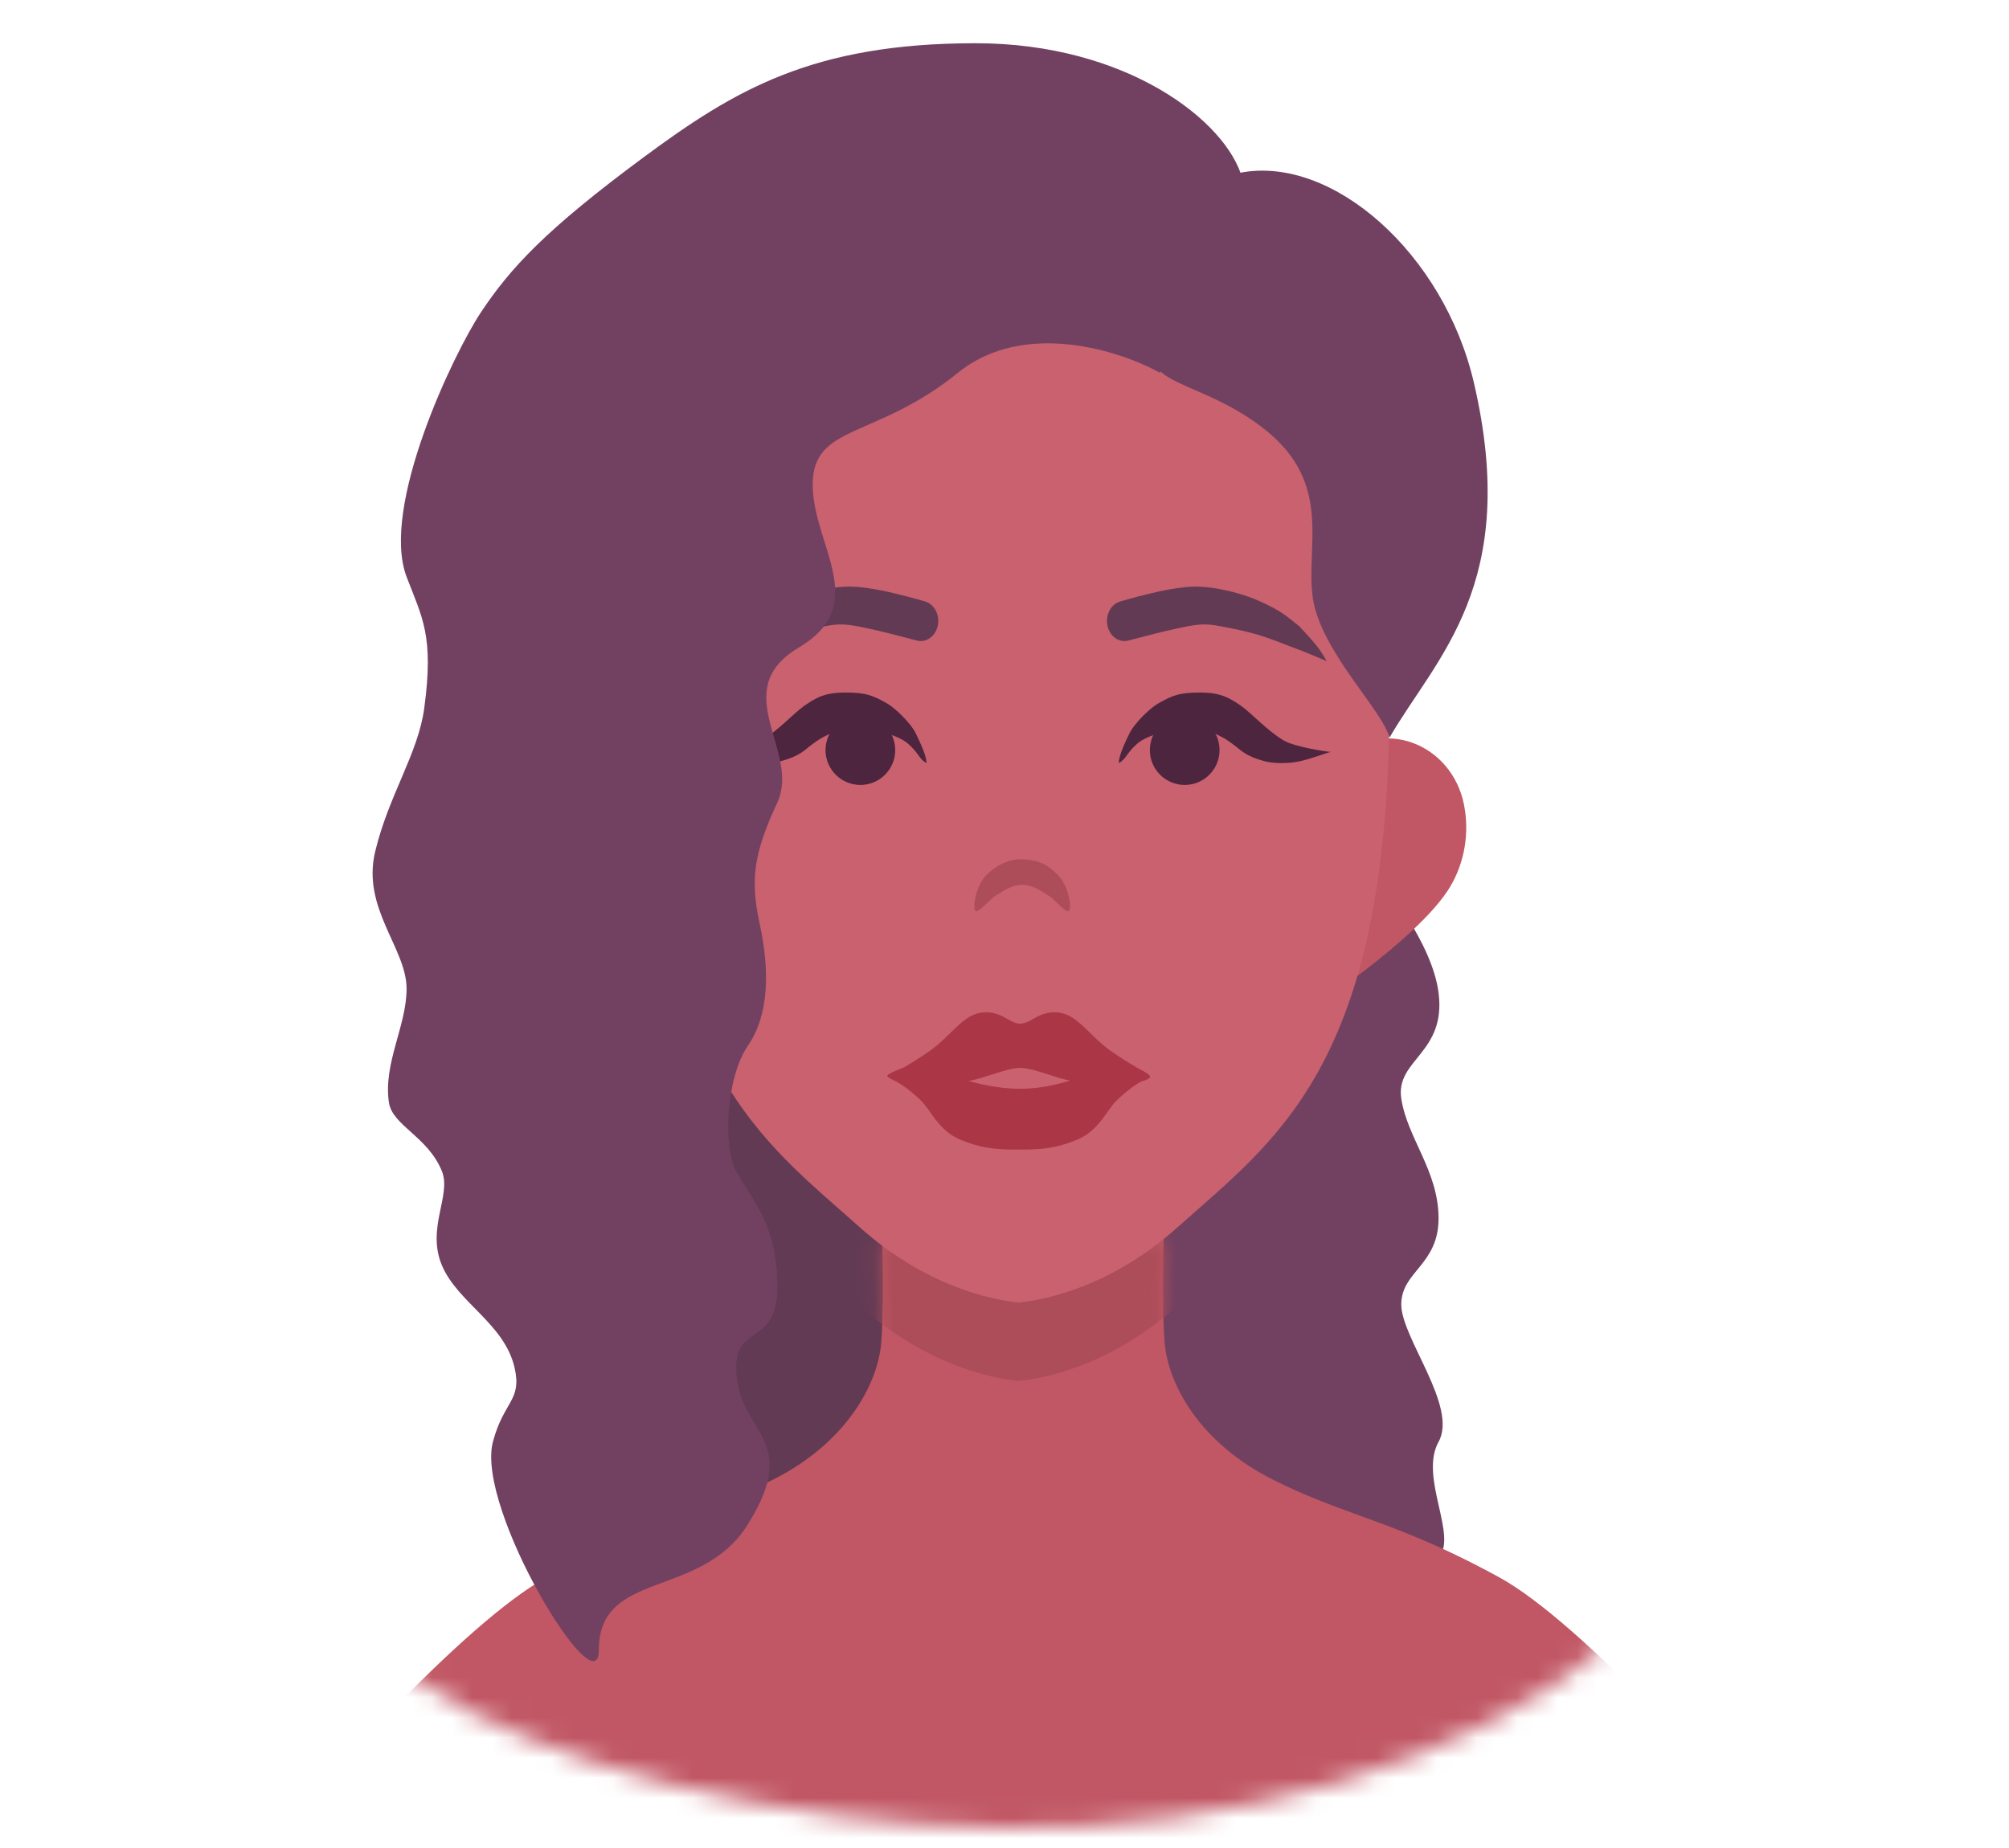 <svg width="100" height="92" viewBox="0 0 100 92" fill="none" xmlns="http://www.w3.org/2000/svg">
<mask id="mask0_1_488" style="mask-type:alpha" maskUnits="userSpaceOnUse" x="0" y="0" width="100" height="92">
<path d="M94.71 51.737C88.158 61.972 88 75 80.5 81.5C73 88 61 91.159 50 91C39 90.841 27 88 20.5 83.5C14 79 10.71 67 8 51.737C8 41.5 -1.207 34.616 0.925 25.807C5.481 5.741 14.079 1.465 36.035 0H61.54C88.477 2.441 94.519 5.741 99.075 25.807C101.207 34.616 99.612 44.09 94.71 51.737Z" fill="#C4C4C4"/>
</mask>
<g mask="url(#mask0_1_488)">
<path d="M35.668 75.004L33.129 51.469L46.898 59.77V76.273L35.668 75.004Z" fill="#623A54"/>
<path d="M71.606 49.418C71.293 46.996 69.001 44.047 67.895 42.875L55.102 51.957V72.66C57.543 73.832 62.465 76.449 62.621 77.543C62.816 78.91 70.629 78.617 71.606 77.543C72.582 76.469 70.629 73.539 71.606 71.781C72.582 70.023 69.75 66.606 69.75 64.945C69.75 63.285 71.606 62.992 71.606 60.648C71.606 58.305 70.043 56.645 69.75 54.691C69.457 52.738 71.996 52.445 71.606 49.418Z" fill="#724161"/>
<path d="M43.858 59.754H57.978C57.913 61.463 57.823 65.286 57.978 66.911C58.171 68.942 59.719 71.843 63.394 73.681C64.944 74.456 66.271 74.938 67.672 75.448C69.591 76.146 71.649 76.895 74.612 78.516C78.713 80.76 86.121 89.058 89.312 92.926H12.524C15.715 89.058 23.123 80.76 27.224 78.516C30.187 76.895 32.245 76.146 34.164 75.448C35.565 74.938 36.892 74.456 38.442 73.681C42.117 71.843 43.665 68.942 43.858 66.911C44.013 65.286 43.922 61.463 43.858 59.754Z" fill="#C15764"/>
<mask id="mask1_1_488" style="mask-type:alpha" maskUnits="userSpaceOnUse" x="12" y="61" width="78" height="34">
<path d="M43.858 61.707H57.978C57.913 63.416 57.823 67.239 57.978 68.864C58.171 70.895 59.719 73.796 63.394 75.634C64.944 76.409 66.271 76.891 67.672 77.401C69.591 78.099 71.649 78.848 74.612 80.469C78.713 82.713 86.121 91.011 89.312 94.879H12.524C15.715 91.011 23.123 82.713 27.224 80.469C30.187 78.848 32.245 78.099 34.164 77.401C35.565 76.891 36.892 76.409 38.442 75.634C42.117 73.796 43.665 70.895 43.858 68.864C44.013 67.239 43.922 63.416 43.858 61.707Z" fill="#FFA39C"/>
</mask>
<g mask="url(#mask1_1_488)">
<path d="M35.557 14.667C34.587 18.039 32.438 25.511 32.261 37.351C31.988 55.515 37.027 59.938 41.842 64.164C42.164 64.446 42.484 64.727 42.802 65.012C46.079 67.944 49.313 68.605 50.704 68.754C52.096 68.605 55.33 67.944 58.606 65.012C58.924 64.727 59.245 64.446 59.566 64.164C64.381 59.938 69.42 55.515 69.148 37.351C68.97 25.511 66.821 18.039 65.851 14.667C65.549 13.614 65.361 12.961 65.384 12.699H36.025C36.048 12.961 35.86 13.614 35.557 14.667Z" fill="#AC4D59"/>
</g>
<path d="M67.135 48.912C68.73 47.736 71.043 45.883 72.056 44.347C72.814 43.2 73.13 41.739 72.921 40.348C72.489 37.182 69.064 35.681 66.746 37.635C66.616 37.744 66.494 37.867 66.369 37.992C66.318 38.044 66.267 38.095 66.214 38.147C66.168 38.089 66.124 38.031 66.08 37.974C65.972 37.833 65.867 37.696 65.752 37.571C63.702 35.337 60.114 36.389 59.281 39.474C58.896 40.826 59.023 42.316 59.629 43.55C60.437 45.203 62.494 47.336 63.927 48.706C64.326 49.088 65.449 50.088 65.449 50.088C65.449 50.088 66.69 49.24 67.135 48.912Z" fill="#C15764"/>
<path d="M35.557 14.667C34.587 18.039 32.438 21.605 32.261 33.445C31.988 51.608 37.027 56.031 41.842 60.257C42.164 60.54 42.484 60.821 42.802 61.105C46.079 64.038 49.313 64.699 50.704 64.848C52.096 64.699 55.33 64.038 58.606 61.105C58.924 60.821 59.245 60.54 59.566 60.257C64.381 56.031 69.42 51.608 69.148 33.445C68.97 21.605 66.821 18.039 65.851 14.667C65.549 13.614 65.361 12.961 65.384 12.699H36.025C36.048 12.961 35.86 13.614 35.557 14.667Z" fill="#C9616E"/>
<path fill-rule="evenodd" clip-rule="evenodd" d="M48.126 50.706C48.402 50.52 48.707 50.395 49.079 50.395C49.55 50.395 49.866 50.572 50.125 50.718L50.135 50.723C50.368 50.855 50.547 50.952 50.784 50.963C51.021 50.952 51.2 50.855 51.433 50.723L51.443 50.718C51.702 50.572 52.018 50.395 52.489 50.395C52.861 50.395 53.166 50.52 53.442 50.706C53.71 50.886 53.964 51.134 54.232 51.395L54.24 51.403C54.459 51.616 54.692 51.843 54.963 52.07C55.379 52.418 56.027 52.811 56.563 53.136L56.567 53.138C56.567 53.138 57.25 53.474 57.25 53.602C57.25 53.731 56.809 53.838 56.809 53.838C56.684 53.904 56.543 53.994 56.395 54.099C56.1 54.31 55.791 54.574 55.555 54.812C55.443 54.923 55.334 55.066 55.214 55.233C55.186 55.272 55.158 55.312 55.129 55.353C55.035 55.484 54.934 55.625 54.826 55.764C54.54 56.127 54.176 56.502 53.643 56.725C52.635 57.146 51.922 57.23 50.831 57.23C50.789 57.23 50.748 57.228 50.709 57.223C50.669 57.228 50.629 57.23 50.587 57.23C49.496 57.23 48.782 57.146 47.774 56.725C47.241 56.502 46.878 56.127 46.592 55.764C46.483 55.625 46.383 55.484 46.289 55.353C46.26 55.312 46.231 55.272 46.203 55.233C46.083 55.066 45.974 54.923 45.863 54.812C45.626 54.574 45.317 54.31 45.022 54.099C44.874 53.994 44.733 53.904 44.608 53.838C44.608 53.838 44.164 53.65 44.164 53.55C44.164 53.451 45.005 53.136 45.005 53.136C45.541 52.811 46.189 52.418 46.605 52.07C46.876 51.843 47.109 51.616 47.328 51.403L47.336 51.395C47.604 51.134 47.858 50.886 48.126 50.706ZM50.784 54.203C49.614 54.203 48.62 53.925 48.211 53.815C48.222 53.813 48.234 53.811 48.245 53.809C48.617 53.739 49.003 53.615 49.368 53.497L49.376 53.494C49.902 53.325 50.377 53.173 50.784 53.162C51.192 53.173 51.666 53.325 52.192 53.494L52.2 53.497C52.547 53.609 52.913 53.727 53.268 53.798C52.841 53.912 51.954 54.203 50.784 54.203Z" fill="#AB3645"/>
<path d="M52.607 43.511C52.257 43.194 51.879 42.812 50.881 42.777C49.882 42.743 49.154 43.511 49.154 43.511C48.529 44.077 48.381 45.367 48.588 45.367C48.708 45.367 48.926 45.157 49.139 44.951C49.293 44.803 49.444 44.657 49.555 44.593C49.881 44.406 50.31 44.053 50.881 44.047C51.451 44.053 51.88 44.406 52.206 44.593C52.317 44.657 52.468 44.803 52.622 44.951C52.835 45.157 53.053 45.367 53.173 45.367C53.38 45.367 53.232 44.077 52.607 43.511Z" fill="#AC4D59"/>
<circle cx="42.826" cy="37.343" r="1.734" fill="#4D253F"/>
<path d="M40.011 35.152C40.593 34.757 41.006 34.477 42.08 34.477C43.122 34.477 43.449 34.623 44.164 35.025C44.526 35.229 45.336 35.986 45.596 36.534L45.598 36.538C45.839 37.045 46.117 37.631 46.117 37.992C45.727 37.767 45.758 37.521 45.206 37.029C44.685 36.565 43.383 36.259 42.471 36.259C41.861 36.259 41.122 36.575 40.702 36.86C40.628 36.91 40.548 36.967 40.462 37.029L40.462 37.029C40.046 37.325 39.866 37.63 38.825 37.904C38.491 37.992 37.783 38.041 37.132 37.904C36.48 37.767 35.682 37.435 35.57 37.439C35.624 37.437 37.328 37.207 37.913 36.86C38.694 36.396 39.504 35.525 39.997 35.162L40.011 35.152Z" fill="#4D253F"/>
<ellipse rx="1.734" ry="1.734" transform="matrix(-1 0 0 1 58.97 37.343)" fill="#4D253F"/>
<path d="M61.794 35.152C61.212 34.757 60.799 34.477 59.725 34.477C58.683 34.477 58.356 34.623 57.641 35.025C57.279 35.229 56.469 35.986 56.209 36.534L56.207 36.538C55.966 37.045 55.688 37.631 55.688 37.992C56.078 37.767 56.047 37.521 56.599 37.029C57.12 36.565 58.422 36.259 59.334 36.259C59.943 36.259 60.683 36.575 61.102 36.86C61.177 36.91 61.257 36.967 61.343 37.029L61.343 37.029C61.759 37.325 61.938 37.63 62.98 37.904C63.314 37.992 64.022 38.041 64.673 37.904C65.324 37.767 66.123 37.435 66.234 37.439C66.181 37.437 64.477 37.207 63.892 36.86C63.11 36.396 62.301 35.525 61.808 35.162L61.794 35.152Z" fill="#4D253F"/>
<path d="M40.78 29.391C41.767 29.174 42.348 29.175 42.928 29.245C43.884 29.361 44.514 29.54 45.106 29.684C45.396 29.755 45.885 29.897 46.061 29.948L46.071 29.951C46.534 30.102 46.802 30.656 46.669 31.188C46.537 31.719 46.055 32.027 45.593 31.875L45.593 31.875L45.593 31.875L45.592 31.875C44.67 31.641 44.09 31.469 43.025 31.246C42.086 31.05 41.767 31.038 40.992 31.188C40.38 31.306 39.831 31.404 39.056 31.641C38.438 31.831 37.821 32.097 37.411 32.247C37.001 32.397 36.54 32.581 35.766 32.914C36.153 32.247 36.25 32.136 37.121 31.188C37.605 30.802 37.927 30.5 38.669 30.135C39.347 29.801 39.928 29.579 40.78 29.391Z" fill="#623A54"/>
<path d="M61.025 29.391C60.038 29.174 59.456 29.175 58.877 29.245C57.92 29.361 57.29 29.54 56.699 29.684C56.409 29.755 55.919 29.897 55.744 29.948L55.734 29.951C55.271 30.102 55.003 30.656 55.135 31.188C55.267 31.719 55.749 32.027 56.212 31.875L56.212 31.875L56.212 31.875L56.213 31.875C57.134 31.641 57.715 31.469 58.78 31.246C59.719 31.05 60.038 31.038 60.812 31.188C61.425 31.306 61.974 31.404 62.748 31.641C63.367 31.831 63.984 32.097 64.394 32.247C64.804 32.397 65.265 32.581 66.039 32.914C65.652 32.247 65.555 32.136 64.684 31.188C64.2 30.802 63.878 30.5 63.135 30.135C62.458 29.801 61.877 29.579 61.025 29.391Z" fill="#623A54"/>
<path d="M47.68 18.559C50.961 15.902 55.753 17.452 57.738 18.559L61.84 8.891C61.059 6.026 56.078 2.152 48.559 2.152C40.435 2.152 36.547 4.496 32.055 7.816C27.163 11.432 25.412 13.337 23.949 15.531C22.582 17.582 18.917 25.247 20.238 28.715C21.02 30.766 21.605 31.645 21.117 35.258C20.811 37.525 19.359 39.555 18.676 42.387C17.992 45.219 20.238 47.209 20.238 49.223C20.238 51.078 19.067 52.934 19.359 54.887C19.532 56.039 21.298 56.579 21.996 58.305C22.481 59.504 21.215 61.137 21.996 62.992C22.777 64.848 25.095 65.882 25.609 68.07C26 69.731 25.078 69.731 24.535 71.781C23.656 75.102 29.809 85.171 29.809 82.133C29.809 78.129 34.9 79.629 37.23 75.883C39.965 71.488 36.645 71.403 36.645 68.07C36.645 65.922 38.695 66.98 38.695 64.066C38.695 60.941 37.432 59.766 36.645 58.305C35.961 57.035 36.156 53.617 37.23 52.055C38.305 50.492 38.305 48.246 37.816 46C37.328 43.754 37.523 42.484 38.695 39.945C39.867 37.406 36.156 34.379 39.77 32.23C43.383 30.082 40.453 27.152 40.453 24.125C40.453 21.098 43.578 21.879 47.68 18.559Z" fill="#724161"/>
<path d="M63.207 21.586C60.972 19.68 58.52 19.275 57.738 18.461L61.742 8.598C66.332 7.719 71.868 12.628 73.363 19.047C75.707 29.105 71.475 32.719 69.164 36.723C68.806 35.388 66.137 32.816 65.453 30.277C64.77 27.738 66.527 24.418 63.207 21.586Z" fill="#724161"/>
</g>
</svg>
